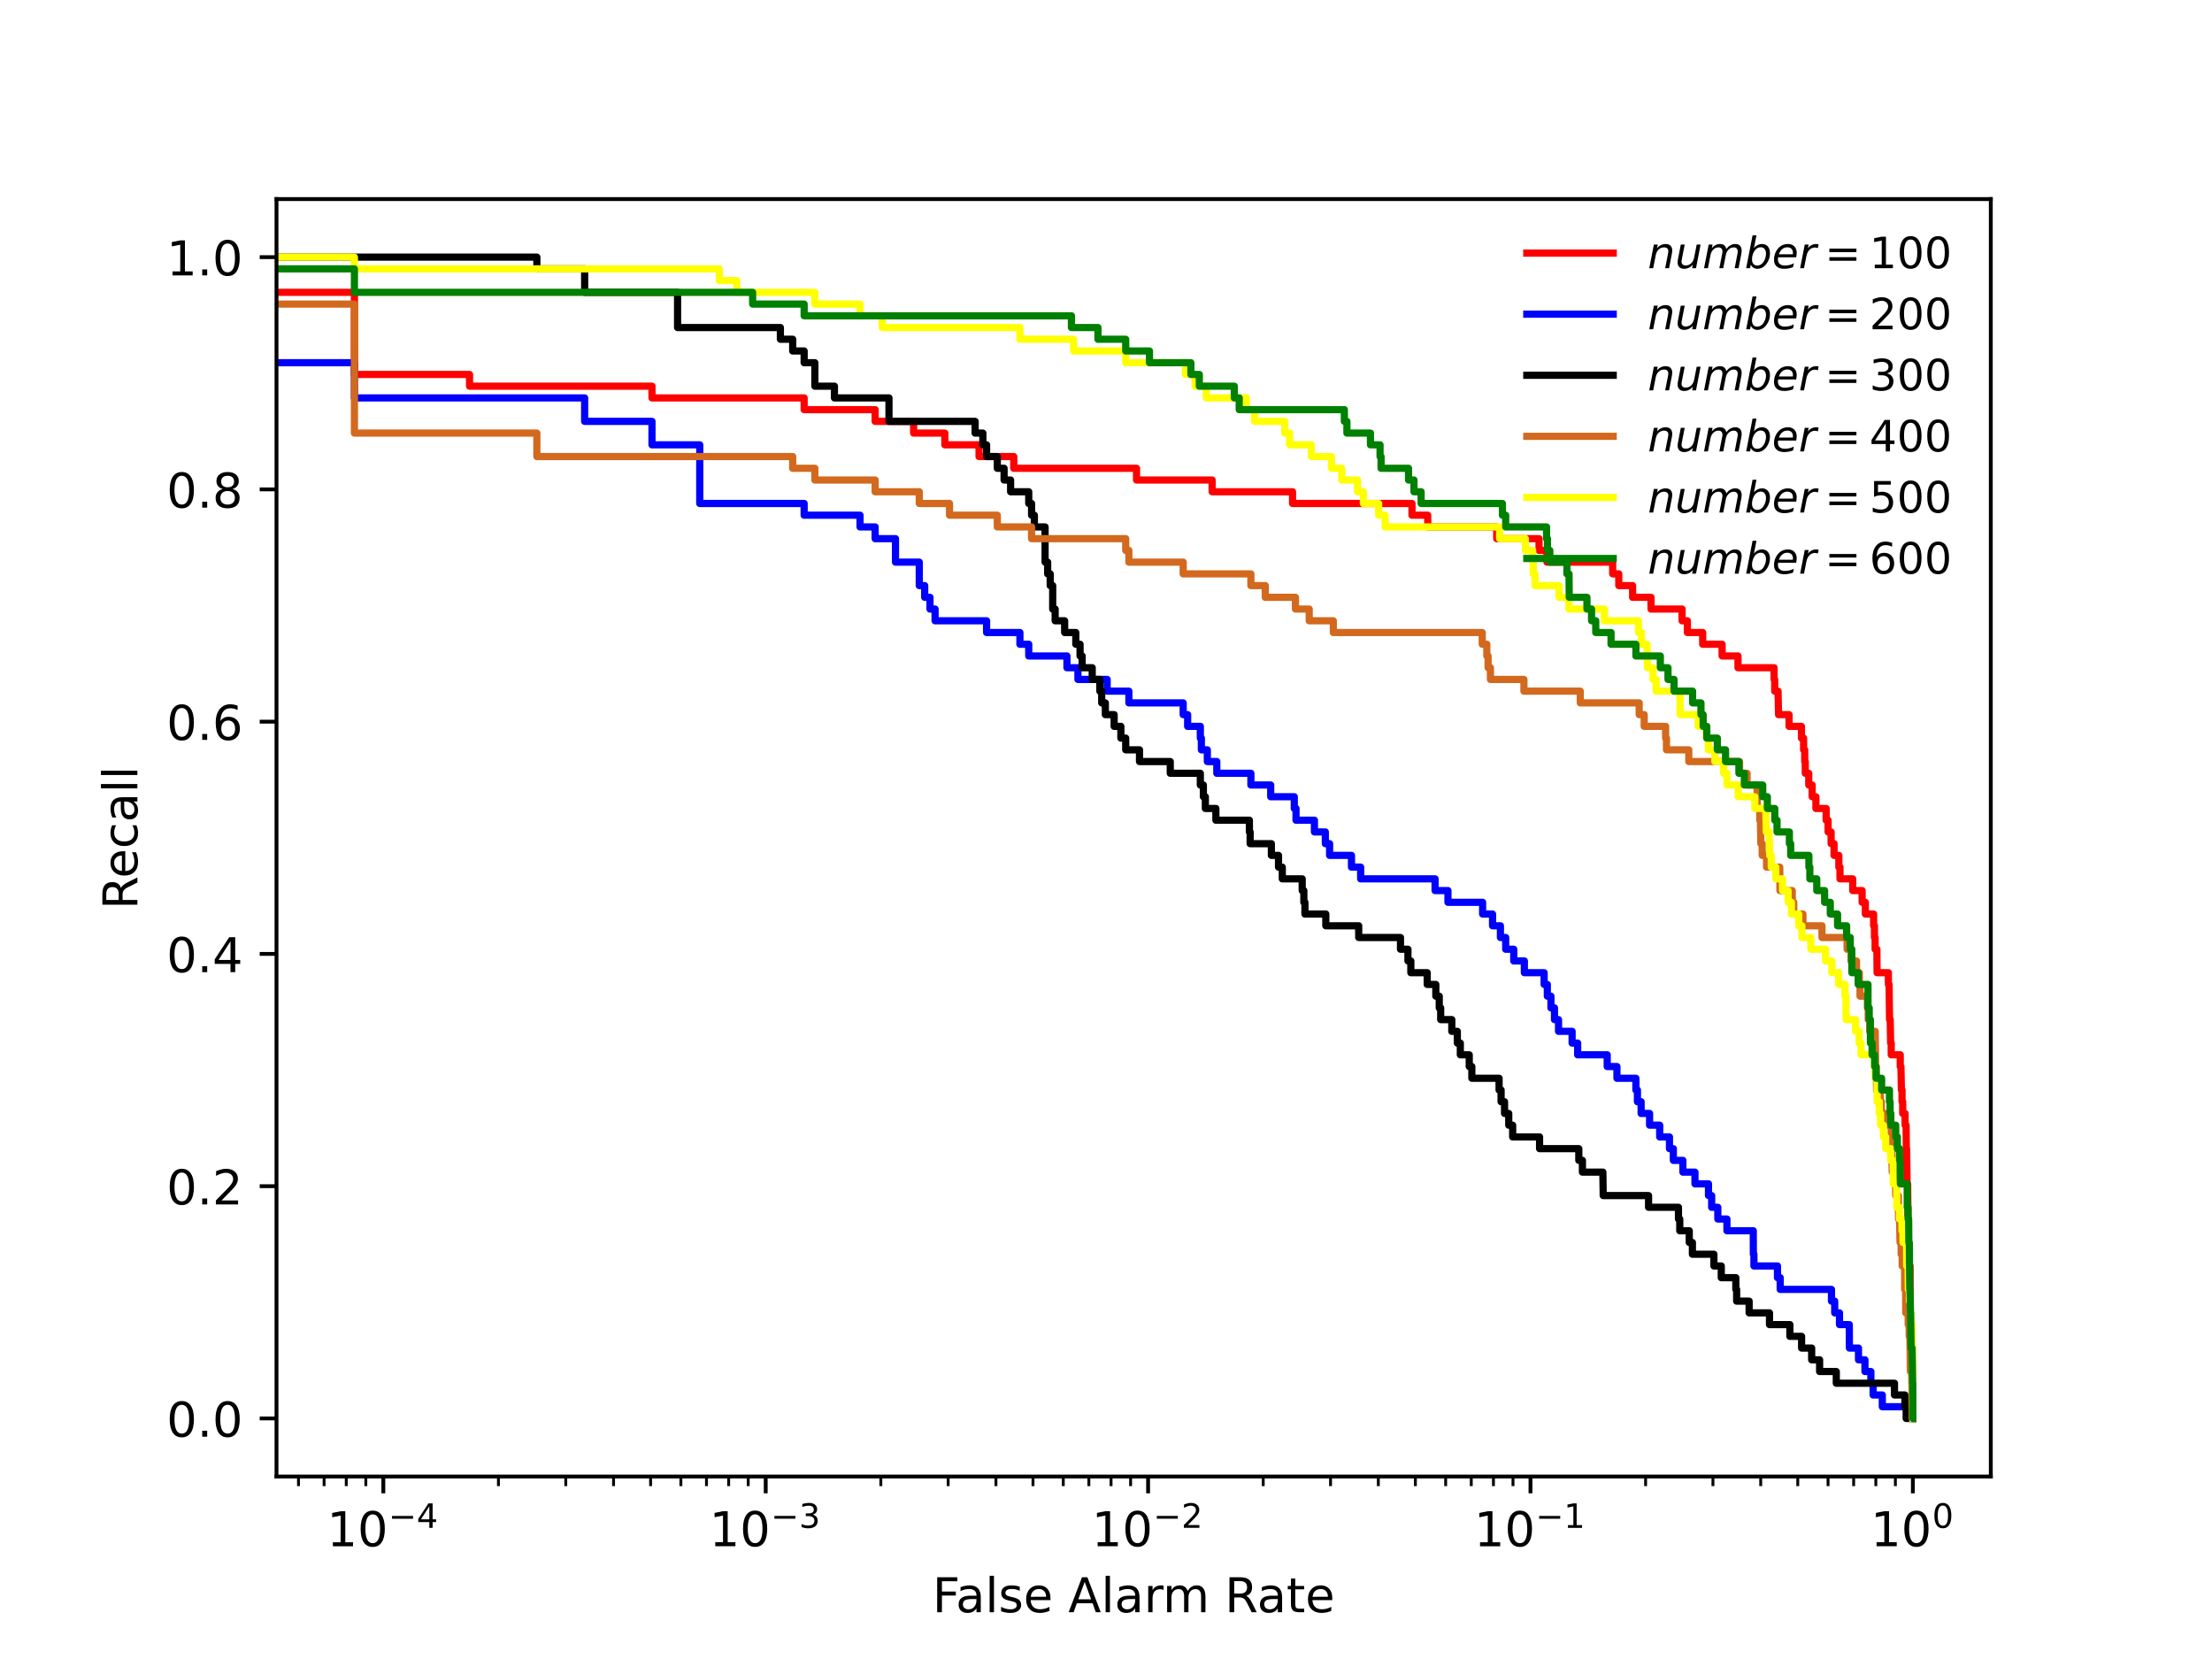 <?xml version="1.0" encoding="utf-8" standalone="no"?>
<!DOCTYPE svg PUBLIC "-//W3C//DTD SVG 1.1//EN"
  "http://www.w3.org/Graphics/SVG/1.1/DTD/svg11.dtd">
<!-- Created with matplotlib (https://matplotlib.org/) -->
<svg height="345.6pt" version="1.1" viewBox="0 0 460.8 345.6" width="460.8pt" xmlns="http://www.w3.org/2000/svg" xmlns:xlink="http://www.w3.org/1999/xlink">
 <defs>
  <style type="text/css">*{stroke-linecap:butt;stroke-linejoin:round;}</style>
 </defs>
 <g id="figure_1">
  <g id="patch_1">
   <path d="M 0 345.6 
L 460.8 345.6 
L 460.8 0 
L 0 0 
z
" style="fill:#ffffff;"/>
  </g>
  <g id="axes_1">
   <g id="patch_2">
    <path d="M 57.6 307.584 
L 414.72 307.584 
L 414.72 41.472 
L 57.6 41.472 
z
" style="fill:#ffffff;"/>
   </g>
   <g id="matplotlib.axis_1">
    <g id="xtick_1">
     <g id="line2d_1">
      <defs>
       <path d="M 0 0 
L 0 3.5 
" id="mc686425216" style="stroke:#000000;stroke-width:0.8;"/>
      </defs>
      <g>
       <use style="stroke:#000000;stroke-width:0.8;" x="79.854" xlink:href="#mc686425216" y="307.584"/>
      </g>
     </g>
     <g id="text_1">
      <!-- $\mathdefault{10^{-4}}$ -->
      <g transform="translate(68.104 322.182)scale(0.1 -0.1)">
       <defs>
        <path d="M 12.406 8.297 
L 28.516 8.297 
L 28.516 63.922 
L 10.984 60.406 
L 10.984 69.391 
L 28.422 72.906 
L 38.281 72.906 
L 38.281 8.297 
L 54.391 8.297 
L 54.391 0 
L 12.406 0 
z
" id="DejaVuSans-49"/>
        <path d="M 31.781 66.406 
Q 24.172 66.406 20.328 58.906 
Q 16.5 51.422 16.5 36.375 
Q 16.5 21.391 20.328 13.891 
Q 24.172 6.391 31.781 6.391 
Q 39.453 6.391 43.281 13.891 
Q 47.125 21.391 47.125 36.375 
Q 47.125 51.422 43.281 58.906 
Q 39.453 66.406 31.781 66.406 
z
M 31.781 74.219 
Q 44.047 74.219 50.516 64.516 
Q 56.984 54.828 56.984 36.375 
Q 56.984 17.969 50.516 8.266 
Q 44.047 -1.422 31.781 -1.422 
Q 19.531 -1.422 13.062 8.266 
Q 6.594 17.969 6.594 36.375 
Q 6.594 54.828 13.062 64.516 
Q 19.531 74.219 31.781 74.219 
z
" id="DejaVuSans-48"/>
        <path d="M 10.594 35.5 
L 73.188 35.5 
L 73.188 27.203 
L 10.594 27.203 
z
" id="DejaVuSans-8722"/>
        <path d="M 37.797 64.312 
L 12.891 25.391 
L 37.797 25.391 
z
M 35.203 72.906 
L 47.609 72.906 
L 47.609 25.391 
L 58.016 25.391 
L 58.016 17.188 
L 47.609 17.188 
L 47.609 0 
L 37.797 0 
L 37.797 17.188 
L 4.891 17.188 
L 4.891 26.703 
z
" id="DejaVuSans-52"/>
       </defs>
       <use transform="translate(0 0.684)" xlink:href="#DejaVuSans-49"/>
       <use transform="translate(63.623 0.684)" xlink:href="#DejaVuSans-48"/>
       <use transform="translate(128.203 38.966)scale(0.7)" xlink:href="#DejaVuSans-8722"/>
       <use transform="translate(186.855 38.966)scale(0.7)" xlink:href="#DejaVuSans-52"/>
      </g>
     </g>
    </g>
    <g id="xtick_2">
     <g id="line2d_2">
      <g>
       <use style="stroke:#000000;stroke-width:0.8;" x="159.512" xlink:href="#mc686425216" y="307.584"/>
      </g>
     </g>
     <g id="text_2">
      <!-- $\mathdefault{10^{-3}}$ -->
      <g transform="translate(147.762 322.182)scale(0.1 -0.1)">
       <defs>
        <path d="M 40.578 39.312 
Q 47.656 37.797 51.625 33 
Q 55.609 28.219 55.609 21.188 
Q 55.609 10.406 48.188 4.484 
Q 40.766 -1.422 27.094 -1.422 
Q 22.516 -1.422 17.656 -0.516 
Q 12.797 0.391 7.625 2.203 
L 7.625 11.719 
Q 11.719 9.328 16.594 8.109 
Q 21.484 6.891 26.812 6.891 
Q 36.078 6.891 40.938 10.547 
Q 45.797 14.203 45.797 21.188 
Q 45.797 27.641 41.281 31.266 
Q 36.766 34.906 28.719 34.906 
L 20.219 34.906 
L 20.219 43.016 
L 29.109 43.016 
Q 36.375 43.016 40.234 45.922 
Q 44.094 48.828 44.094 54.297 
Q 44.094 59.906 40.109 62.906 
Q 36.141 65.922 28.719 65.922 
Q 24.656 65.922 20.016 65.031 
Q 15.375 64.156 9.812 62.312 
L 9.812 71.094 
Q 15.438 72.656 20.344 73.438 
Q 25.25 74.219 29.594 74.219 
Q 40.828 74.219 47.359 69.109 
Q 53.906 64.016 53.906 55.328 
Q 53.906 49.266 50.438 45.094 
Q 46.969 40.922 40.578 39.312 
z
" id="DejaVuSans-51"/>
       </defs>
       <use transform="translate(0 0.766)" xlink:href="#DejaVuSans-49"/>
       <use transform="translate(63.623 0.766)" xlink:href="#DejaVuSans-48"/>
       <use transform="translate(128.203 39.047)scale(0.7)" xlink:href="#DejaVuSans-8722"/>
       <use transform="translate(186.855 39.047)scale(0.7)" xlink:href="#DejaVuSans-51"/>
      </g>
     </g>
    </g>
    <g id="xtick_3">
     <g id="line2d_3">
      <g>
       <use style="stroke:#000000;stroke-width:0.8;" x="239.17" xlink:href="#mc686425216" y="307.584"/>
      </g>
     </g>
     <g id="text_3">
      <!-- $\mathdefault{10^{-2}}$ -->
      <g transform="translate(227.42 322.182)scale(0.1 -0.1)">
       <defs>
        <path d="M 19.188 8.297 
L 53.609 8.297 
L 53.609 0 
L 7.328 0 
L 7.328 8.297 
Q 12.938 14.109 22.625 23.891 
Q 32.328 33.688 34.812 36.531 
Q 39.547 41.844 41.422 45.531 
Q 43.312 49.219 43.312 52.781 
Q 43.312 58.594 39.234 62.25 
Q 35.156 65.922 28.609 65.922 
Q 23.969 65.922 18.812 64.312 
Q 13.672 62.703 7.812 59.422 
L 7.812 69.391 
Q 13.766 71.781 18.938 73 
Q 24.125 74.219 28.422 74.219 
Q 39.75 74.219 46.484 68.547 
Q 53.219 62.891 53.219 53.422 
Q 53.219 48.922 51.531 44.891 
Q 49.859 40.875 45.406 35.406 
Q 44.188 33.984 37.641 27.219 
Q 31.109 20.453 19.188 8.297 
z
" id="DejaVuSans-50"/>
       </defs>
       <use transform="translate(0 0.766)" xlink:href="#DejaVuSans-49"/>
       <use transform="translate(63.623 0.766)" xlink:href="#DejaVuSans-48"/>
       <use transform="translate(128.203 39.047)scale(0.7)" xlink:href="#DejaVuSans-8722"/>
       <use transform="translate(186.855 39.047)scale(0.7)" xlink:href="#DejaVuSans-50"/>
      </g>
     </g>
    </g>
    <g id="xtick_4">
     <g id="line2d_4">
      <g>
       <use style="stroke:#000000;stroke-width:0.8;" x="318.829" xlink:href="#mc686425216" y="307.584"/>
      </g>
     </g>
     <g id="text_4">
      <!-- $\mathdefault{10^{-1}}$ -->
      <g transform="translate(307.079 322.182)scale(0.1 -0.1)">
       <use transform="translate(0 0.684)" xlink:href="#DejaVuSans-49"/>
       <use transform="translate(63.623 0.684)" xlink:href="#DejaVuSans-48"/>
       <use transform="translate(128.203 38.966)scale(0.7)" xlink:href="#DejaVuSans-8722"/>
       <use transform="translate(186.855 38.966)scale(0.7)" xlink:href="#DejaVuSans-49"/>
      </g>
     </g>
    </g>
    <g id="xtick_5">
     <g id="line2d_5">
      <g>
       <use style="stroke:#000000;stroke-width:0.8;" x="398.487" xlink:href="#mc686425216" y="307.584"/>
      </g>
     </g>
     <g id="text_5">
      <!-- $\mathdefault{10^{0}}$ -->
      <g transform="translate(389.687 322.182)scale(0.1 -0.1)">
       <use transform="translate(0 0.766)" xlink:href="#DejaVuSans-49"/>
       <use transform="translate(63.623 0.766)" xlink:href="#DejaVuSans-48"/>
       <use transform="translate(128.203 39.047)scale(0.7)" xlink:href="#DejaVuSans-48"/>
      </g>
     </g>
    </g>
    <g id="xtick_6">
     <g id="line2d_6">
      <defs>
       <path d="M 0 0 
L 0 2 
" id="mfbb02016fc" style="stroke:#000000;stroke-width:0.6;"/>
      </defs>
      <g>
       <use style="stroke:#000000;stroke-width:0.6;" x="62.181" xlink:href="#mfbb02016fc" y="307.584"/>
      </g>
     </g>
    </g>
    <g id="xtick_7">
     <g id="line2d_7">
      <g>
       <use style="stroke:#000000;stroke-width:0.6;" x="67.514" xlink:href="#mfbb02016fc" y="307.584"/>
      </g>
     </g>
    </g>
    <g id="xtick_8">
     <g id="line2d_8">
      <g>
       <use style="stroke:#000000;stroke-width:0.6;" x="72.134" xlink:href="#mfbb02016fc" y="307.584"/>
      </g>
     </g>
    </g>
    <g id="xtick_9">
     <g id="line2d_9">
      <g>
       <use style="stroke:#000000;stroke-width:0.6;" x="76.209" xlink:href="#mfbb02016fc" y="307.584"/>
      </g>
     </g>
    </g>
    <g id="xtick_10">
     <g id="line2d_10">
      <g>
       <use style="stroke:#000000;stroke-width:0.6;" x="103.833" xlink:href="#mfbb02016fc" y="307.584"/>
      </g>
     </g>
    </g>
    <g id="xtick_11">
     <g id="line2d_11">
      <g>
       <use style="stroke:#000000;stroke-width:0.6;" x="117.86" xlink:href="#mfbb02016fc" y="307.584"/>
      </g>
     </g>
    </g>
    <g id="xtick_12">
     <g id="line2d_12">
      <g>
       <use style="stroke:#000000;stroke-width:0.6;" x="127.813" xlink:href="#mfbb02016fc" y="307.584"/>
      </g>
     </g>
    </g>
    <g id="xtick_13">
     <g id="line2d_13">
      <g>
       <use style="stroke:#000000;stroke-width:0.6;" x="135.532" xlink:href="#mfbb02016fc" y="307.584"/>
      </g>
     </g>
    </g>
    <g id="xtick_14">
     <g id="line2d_14">
      <g>
       <use style="stroke:#000000;stroke-width:0.6;" x="141.84" xlink:href="#mfbb02016fc" y="307.584"/>
      </g>
     </g>
    </g>
    <g id="xtick_15">
     <g id="line2d_15">
      <g>
       <use style="stroke:#000000;stroke-width:0.6;" x="147.173" xlink:href="#mfbb02016fc" y="307.584"/>
      </g>
     </g>
    </g>
    <g id="xtick_16">
     <g id="line2d_16">
      <g>
       <use style="stroke:#000000;stroke-width:0.6;" x="151.792" xlink:href="#mfbb02016fc" y="307.584"/>
      </g>
     </g>
    </g>
    <g id="xtick_17">
     <g id="line2d_17">
      <g>
       <use style="stroke:#000000;stroke-width:0.6;" x="155.867" xlink:href="#mfbb02016fc" y="307.584"/>
      </g>
     </g>
    </g>
    <g id="xtick_18">
     <g id="line2d_18">
      <g>
       <use style="stroke:#000000;stroke-width:0.6;" x="183.492" xlink:href="#mfbb02016fc" y="307.584"/>
      </g>
     </g>
    </g>
    <g id="xtick_19">
     <g id="line2d_19">
      <g>
       <use style="stroke:#000000;stroke-width:0.6;" x="197.519" xlink:href="#mfbb02016fc" y="307.584"/>
      </g>
     </g>
    </g>
    <g id="xtick_20">
     <g id="line2d_20">
      <g>
       <use style="stroke:#000000;stroke-width:0.6;" x="207.471" xlink:href="#mfbb02016fc" y="307.584"/>
      </g>
     </g>
    </g>
    <g id="xtick_21">
     <g id="line2d_21">
      <g>
       <use style="stroke:#000000;stroke-width:0.6;" x="215.191" xlink:href="#mfbb02016fc" y="307.584"/>
      </g>
     </g>
    </g>
    <g id="xtick_22">
     <g id="line2d_22">
      <g>
       <use style="stroke:#000000;stroke-width:0.6;" x="221.498" xlink:href="#mfbb02016fc" y="307.584"/>
      </g>
     </g>
    </g>
    <g id="xtick_23">
     <g id="line2d_23">
      <g>
       <use style="stroke:#000000;stroke-width:0.6;" x="226.831" xlink:href="#mfbb02016fc" y="307.584"/>
      </g>
     </g>
    </g>
    <g id="xtick_24">
     <g id="line2d_24">
      <g>
       <use style="stroke:#000000;stroke-width:0.6;" x="231.451" xlink:href="#mfbb02016fc" y="307.584"/>
      </g>
     </g>
    </g>
    <g id="xtick_25">
     <g id="line2d_25">
      <g>
       <use style="stroke:#000000;stroke-width:0.6;" x="235.525" xlink:href="#mfbb02016fc" y="307.584"/>
      </g>
     </g>
    </g>
    <g id="xtick_26">
     <g id="line2d_26">
      <g>
       <use style="stroke:#000000;stroke-width:0.6;" x="263.15" xlink:href="#mfbb02016fc" y="307.584"/>
      </g>
     </g>
    </g>
    <g id="xtick_27">
     <g id="line2d_27">
      <g>
       <use style="stroke:#000000;stroke-width:0.6;" x="277.177" xlink:href="#mfbb02016fc" y="307.584"/>
      </g>
     </g>
    </g>
    <g id="xtick_28">
     <g id="line2d_28">
      <g>
       <use style="stroke:#000000;stroke-width:0.6;" x="287.13" xlink:href="#mfbb02016fc" y="307.584"/>
      </g>
     </g>
    </g>
    <g id="xtick_29">
     <g id="line2d_29">
      <g>
       <use style="stroke:#000000;stroke-width:0.6;" x="294.849" xlink:href="#mfbb02016fc" y="307.584"/>
      </g>
     </g>
    </g>
    <g id="xtick_30">
     <g id="line2d_30">
      <g>
       <use style="stroke:#000000;stroke-width:0.6;" x="301.157" xlink:href="#mfbb02016fc" y="307.584"/>
      </g>
     </g>
    </g>
    <g id="xtick_31">
     <g id="line2d_31">
      <g>
       <use style="stroke:#000000;stroke-width:0.6;" x="306.49" xlink:href="#mfbb02016fc" y="307.584"/>
      </g>
     </g>
    </g>
    <g id="xtick_32">
     <g id="line2d_32">
      <g>
       <use style="stroke:#000000;stroke-width:0.6;" x="311.109" xlink:href="#mfbb02016fc" y="307.584"/>
      </g>
     </g>
    </g>
    <g id="xtick_33">
     <g id="line2d_33">
      <g>
       <use style="stroke:#000000;stroke-width:0.6;" x="315.184" xlink:href="#mfbb02016fc" y="307.584"/>
      </g>
     </g>
    </g>
    <g id="xtick_34">
     <g id="line2d_34">
      <g>
       <use style="stroke:#000000;stroke-width:0.6;" x="342.808" xlink:href="#mfbb02016fc" y="307.584"/>
      </g>
     </g>
    </g>
    <g id="xtick_35">
     <g id="line2d_35">
      <g>
       <use style="stroke:#000000;stroke-width:0.6;" x="356.836" xlink:href="#mfbb02016fc" y="307.584"/>
      </g>
     </g>
    </g>
    <g id="xtick_36">
     <g id="line2d_36">
      <g>
       <use style="stroke:#000000;stroke-width:0.6;" x="366.788" xlink:href="#mfbb02016fc" y="307.584"/>
      </g>
     </g>
    </g>
    <g id="xtick_37">
     <g id="line2d_37">
      <g>
       <use style="stroke:#000000;stroke-width:0.6;" x="374.508" xlink:href="#mfbb02016fc" y="307.584"/>
      </g>
     </g>
    </g>
    <g id="xtick_38">
     <g id="line2d_38">
      <g>
       <use style="stroke:#000000;stroke-width:0.6;" x="380.815" xlink:href="#mfbb02016fc" y="307.584"/>
      </g>
     </g>
    </g>
    <g id="xtick_39">
     <g id="line2d_39">
      <g>
       <use style="stroke:#000000;stroke-width:0.6;" x="386.148" xlink:href="#mfbb02016fc" y="307.584"/>
      </g>
     </g>
    </g>
    <g id="xtick_40">
     <g id="line2d_40">
      <g>
       <use style="stroke:#000000;stroke-width:0.6;" x="390.768" xlink:href="#mfbb02016fc" y="307.584"/>
      </g>
     </g>
    </g>
    <g id="xtick_41">
     <g id="line2d_41">
      <g>
       <use style="stroke:#000000;stroke-width:0.6;" x="394.842" xlink:href="#mfbb02016fc" y="307.584"/>
      </g>
     </g>
    </g>
    <g id="text_6">
     <!-- False Alarm Rate -->
     <g transform="translate(194.254 335.861)scale(0.1 -0.1)">
      <defs>
       <path d="M 9.812 72.906 
L 51.703 72.906 
L 51.703 64.594 
L 19.672 64.594 
L 19.672 43.109 
L 48.578 43.109 
L 48.578 34.812 
L 19.672 34.812 
L 19.672 0 
L 9.812 0 
z
" id="DejaVuSans-70"/>
       <path d="M 34.281 27.484 
Q 23.391 27.484 19.188 25 
Q 14.984 22.516 14.984 16.5 
Q 14.984 11.719 18.141 8.906 
Q 21.297 6.109 26.703 6.109 
Q 34.188 6.109 38.703 11.406 
Q 43.219 16.703 43.219 25.484 
L 43.219 27.484 
z
M 52.203 31.203 
L 52.203 0 
L 43.219 0 
L 43.219 8.297 
Q 40.141 3.328 35.547 0.953 
Q 30.953 -1.422 24.312 -1.422 
Q 15.922 -1.422 10.953 3.297 
Q 6 8.016 6 15.922 
Q 6 25.141 12.172 29.828 
Q 18.359 34.516 30.609 34.516 
L 43.219 34.516 
L 43.219 35.406 
Q 43.219 41.609 39.141 45 
Q 35.062 48.391 27.688 48.391 
Q 23 48.391 18.547 47.266 
Q 14.109 46.141 10.016 43.891 
L 10.016 52.203 
Q 14.938 54.109 19.578 55.047 
Q 24.219 56 28.609 56 
Q 40.484 56 46.344 49.844 
Q 52.203 43.703 52.203 31.203 
z
" id="DejaVuSans-97"/>
       <path d="M 9.422 75.984 
L 18.406 75.984 
L 18.406 0 
L 9.422 0 
z
" id="DejaVuSans-108"/>
       <path d="M 44.281 53.078 
L 44.281 44.578 
Q 40.484 46.531 36.375 47.5 
Q 32.281 48.484 27.875 48.484 
Q 21.188 48.484 17.844 46.438 
Q 14.5 44.391 14.5 40.281 
Q 14.5 37.156 16.891 35.375 
Q 19.281 33.594 26.516 31.984 
L 29.594 31.297 
Q 39.156 29.25 43.188 25.516 
Q 47.219 21.781 47.219 15.094 
Q 47.219 7.469 41.188 3.016 
Q 35.156 -1.422 24.609 -1.422 
Q 20.219 -1.422 15.453 -0.562 
Q 10.688 0.297 5.422 2 
L 5.422 11.281 
Q 10.406 8.688 15.234 7.391 
Q 20.062 6.109 24.812 6.109 
Q 31.156 6.109 34.562 8.281 
Q 37.984 10.453 37.984 14.406 
Q 37.984 18.062 35.516 20.016 
Q 33.062 21.969 24.703 23.781 
L 21.578 24.516 
Q 13.234 26.266 9.516 29.906 
Q 5.812 33.547 5.812 39.891 
Q 5.812 47.609 11.281 51.797 
Q 16.75 56 26.812 56 
Q 31.781 56 36.172 55.266 
Q 40.578 54.547 44.281 53.078 
z
" id="DejaVuSans-115"/>
       <path d="M 56.203 29.594 
L 56.203 25.203 
L 14.891 25.203 
Q 15.484 15.922 20.484 11.062 
Q 25.484 6.203 34.422 6.203 
Q 39.594 6.203 44.453 7.469 
Q 49.312 8.734 54.109 11.281 
L 54.109 2.781 
Q 49.266 0.734 44.188 -0.344 
Q 39.109 -1.422 33.891 -1.422 
Q 20.797 -1.422 13.156 6.188 
Q 5.516 13.812 5.516 26.812 
Q 5.516 40.234 12.766 48.109 
Q 20.016 56 32.328 56 
Q 43.359 56 49.781 48.891 
Q 56.203 41.797 56.203 29.594 
z
M 47.219 32.234 
Q 47.125 39.594 43.094 43.984 
Q 39.062 48.391 32.422 48.391 
Q 24.906 48.391 20.391 44.141 
Q 15.875 39.891 15.188 32.172 
z
" id="DejaVuSans-101"/>
       <path id="DejaVuSans-32"/>
       <path d="M 34.188 63.188 
L 20.797 26.906 
L 47.609 26.906 
z
M 28.609 72.906 
L 39.797 72.906 
L 67.578 0 
L 57.328 0 
L 50.688 18.703 
L 17.828 18.703 
L 11.188 0 
L 0.781 0 
z
" id="DejaVuSans-65"/>
       <path d="M 41.109 46.297 
Q 39.594 47.172 37.812 47.578 
Q 36.031 48 33.891 48 
Q 26.266 48 22.188 43.047 
Q 18.109 38.094 18.109 28.812 
L 18.109 0 
L 9.078 0 
L 9.078 54.688 
L 18.109 54.688 
L 18.109 46.188 
Q 20.953 51.172 25.484 53.578 
Q 30.031 56 36.531 56 
Q 37.453 56 38.578 55.875 
Q 39.703 55.766 41.062 55.516 
z
" id="DejaVuSans-114"/>
       <path d="M 52 44.188 
Q 55.375 50.25 60.062 53.125 
Q 64.75 56 71.094 56 
Q 79.641 56 84.281 50.016 
Q 88.922 44.047 88.922 33.016 
L 88.922 0 
L 79.891 0 
L 79.891 32.719 
Q 79.891 40.578 77.094 44.375 
Q 74.312 48.188 68.609 48.188 
Q 61.625 48.188 57.562 43.547 
Q 53.516 38.922 53.516 30.906 
L 53.516 0 
L 44.484 0 
L 44.484 32.719 
Q 44.484 40.625 41.703 44.406 
Q 38.922 48.188 33.109 48.188 
Q 26.219 48.188 22.156 43.531 
Q 18.109 38.875 18.109 30.906 
L 18.109 0 
L 9.078 0 
L 9.078 54.688 
L 18.109 54.688 
L 18.109 46.188 
Q 21.188 51.219 25.484 53.609 
Q 29.781 56 35.688 56 
Q 41.656 56 45.828 52.969 
Q 50 49.953 52 44.188 
z
" id="DejaVuSans-109"/>
       <path d="M 44.391 34.188 
Q 47.562 33.109 50.562 29.594 
Q 53.562 26.078 56.594 19.922 
L 66.609 0 
L 56 0 
L 46.688 18.703 
Q 43.062 26.031 39.672 28.422 
Q 36.281 30.812 30.422 30.812 
L 19.672 30.812 
L 19.672 0 
L 9.812 0 
L 9.812 72.906 
L 32.078 72.906 
Q 44.578 72.906 50.734 67.672 
Q 56.891 62.453 56.891 51.906 
Q 56.891 45.016 53.688 40.469 
Q 50.484 35.938 44.391 34.188 
z
M 19.672 64.797 
L 19.672 38.922 
L 32.078 38.922 
Q 39.203 38.922 42.844 42.219 
Q 46.484 45.516 46.484 51.906 
Q 46.484 58.297 42.844 61.547 
Q 39.203 64.797 32.078 64.797 
z
" id="DejaVuSans-82"/>
       <path d="M 18.312 70.219 
L 18.312 54.688 
L 36.812 54.688 
L 36.812 47.703 
L 18.312 47.703 
L 18.312 18.016 
Q 18.312 11.328 20.141 9.422 
Q 21.969 7.516 27.594 7.516 
L 36.812 7.516 
L 36.812 0 
L 27.594 0 
Q 17.188 0 13.234 3.875 
Q 9.281 7.766 9.281 18.016 
L 9.281 47.703 
L 2.688 47.703 
L 2.688 54.688 
L 9.281 54.688 
L 9.281 70.219 
z
" id="DejaVuSans-116"/>
      </defs>
      <use xlink:href="#DejaVuSans-70"/>
      <use x="48.395" xlink:href="#DejaVuSans-97"/>
      <use x="109.674" xlink:href="#DejaVuSans-108"/>
      <use x="137.457" xlink:href="#DejaVuSans-115"/>
      <use x="189.557" xlink:href="#DejaVuSans-101"/>
      <use x="251.08" xlink:href="#DejaVuSans-32"/>
      <use x="282.867" xlink:href="#DejaVuSans-65"/>
      <use x="351.275" xlink:href="#DejaVuSans-108"/>
      <use x="379.059" xlink:href="#DejaVuSans-97"/>
      <use x="440.338" xlink:href="#DejaVuSans-114"/>
      <use x="479.701" xlink:href="#DejaVuSans-109"/>
      <use x="577.113" xlink:href="#DejaVuSans-32"/>
      <use x="608.9" xlink:href="#DejaVuSans-82"/>
      <use x="676.133" xlink:href="#DejaVuSans-97"/>
      <use x="737.412" xlink:href="#DejaVuSans-116"/>
      <use x="776.621" xlink:href="#DejaVuSans-101"/>
     </g>
    </g>
   </g>
   <g id="matplotlib.axis_2">
    <g id="ytick_1">
     <g id="line2d_42">
      <defs>
       <path d="M 0 0 
L -3.5 0 
" id="m6ccfa21cb1" style="stroke:#000000;stroke-width:0.8;"/>
      </defs>
      <g>
       <use style="stroke:#000000;stroke-width:0.8;" x="57.6" xlink:href="#m6ccfa21cb1" y="295.488"/>
      </g>
     </g>
     <g id="text_7">
      <!-- 0.0 -->
      <g transform="translate(34.697 299.287)scale(0.1 -0.1)">
       <defs>
        <path d="M 10.688 12.406 
L 21 12.406 
L 21 0 
L 10.688 0 
z
" id="DejaVuSans-46"/>
       </defs>
       <use xlink:href="#DejaVuSans-48"/>
       <use x="63.623" xlink:href="#DejaVuSans-46"/>
       <use x="95.41" xlink:href="#DejaVuSans-48"/>
      </g>
     </g>
    </g>
    <g id="ytick_2">
     <g id="line2d_43">
      <g>
       <use style="stroke:#000000;stroke-width:0.8;" x="57.6" xlink:href="#m6ccfa21cb1" y="247.104"/>
      </g>
     </g>
     <g id="text_8">
      <!-- 0.2 -->
      <g transform="translate(34.697 250.903)scale(0.1 -0.1)">
       <use xlink:href="#DejaVuSans-48"/>
       <use x="63.623" xlink:href="#DejaVuSans-46"/>
       <use x="95.41" xlink:href="#DejaVuSans-50"/>
      </g>
     </g>
    </g>
    <g id="ytick_3">
     <g id="line2d_44">
      <g>
       <use style="stroke:#000000;stroke-width:0.8;" x="57.6" xlink:href="#m6ccfa21cb1" y="198.72"/>
      </g>
     </g>
     <g id="text_9">
      <!-- 0.4 -->
      <g transform="translate(34.697 202.519)scale(0.1 -0.1)">
       <use xlink:href="#DejaVuSans-48"/>
       <use x="63.623" xlink:href="#DejaVuSans-46"/>
       <use x="95.41" xlink:href="#DejaVuSans-52"/>
      </g>
     </g>
    </g>
    <g id="ytick_4">
     <g id="line2d_45">
      <g>
       <use style="stroke:#000000;stroke-width:0.8;" x="57.6" xlink:href="#m6ccfa21cb1" y="150.336"/>
      </g>
     </g>
     <g id="text_10">
      <!-- 0.6 -->
      <g transform="translate(34.697 154.135)scale(0.1 -0.1)">
       <defs>
        <path d="M 33.016 40.375 
Q 26.375 40.375 22.484 35.828 
Q 18.609 31.297 18.609 23.391 
Q 18.609 15.531 22.484 10.953 
Q 26.375 6.391 33.016 6.391 
Q 39.656 6.391 43.531 10.953 
Q 47.406 15.531 47.406 23.391 
Q 47.406 31.297 43.531 35.828 
Q 39.656 40.375 33.016 40.375 
z
M 52.594 71.297 
L 52.594 62.312 
Q 48.875 64.062 45.094 64.984 
Q 41.312 65.922 37.594 65.922 
Q 27.828 65.922 22.672 59.328 
Q 17.531 52.734 16.797 39.406 
Q 19.672 43.656 24.016 45.922 
Q 28.375 48.188 33.594 48.188 
Q 44.578 48.188 50.953 41.516 
Q 57.328 34.859 57.328 23.391 
Q 57.328 12.156 50.688 5.359 
Q 44.047 -1.422 33.016 -1.422 
Q 20.359 -1.422 13.672 8.266 
Q 6.984 17.969 6.984 36.375 
Q 6.984 53.656 15.188 63.938 
Q 23.391 74.219 37.203 74.219 
Q 40.922 74.219 44.703 73.484 
Q 48.484 72.75 52.594 71.297 
z
" id="DejaVuSans-54"/>
       </defs>
       <use xlink:href="#DejaVuSans-48"/>
       <use x="63.623" xlink:href="#DejaVuSans-46"/>
       <use x="95.41" xlink:href="#DejaVuSans-54"/>
      </g>
     </g>
    </g>
    <g id="ytick_5">
     <g id="line2d_46">
      <g>
       <use style="stroke:#000000;stroke-width:0.8;" x="57.6" xlink:href="#m6ccfa21cb1" y="101.952"/>
      </g>
     </g>
     <g id="text_11">
      <!-- 0.8 -->
      <g transform="translate(34.697 105.751)scale(0.1 -0.1)">
       <defs>
        <path d="M 31.781 34.625 
Q 24.75 34.625 20.719 30.859 
Q 16.703 27.094 16.703 20.516 
Q 16.703 13.922 20.719 10.156 
Q 24.75 6.391 31.781 6.391 
Q 38.812 6.391 42.859 10.172 
Q 46.922 13.969 46.922 20.516 
Q 46.922 27.094 42.891 30.859 
Q 38.875 34.625 31.781 34.625 
z
M 21.922 38.812 
Q 15.578 40.375 12.031 44.719 
Q 8.5 49.078 8.5 55.328 
Q 8.5 64.062 14.719 69.141 
Q 20.953 74.219 31.781 74.219 
Q 42.672 74.219 48.875 69.141 
Q 55.078 64.062 55.078 55.328 
Q 55.078 49.078 51.531 44.719 
Q 48 40.375 41.703 38.812 
Q 48.828 37.156 52.797 32.312 
Q 56.781 27.484 56.781 20.516 
Q 56.781 9.906 50.312 4.234 
Q 43.844 -1.422 31.781 -1.422 
Q 19.734 -1.422 13.25 4.234 
Q 6.781 9.906 6.781 20.516 
Q 6.781 27.484 10.781 32.312 
Q 14.797 37.156 21.922 38.812 
z
M 18.312 54.391 
Q 18.312 48.734 21.844 45.562 
Q 25.391 42.391 31.781 42.391 
Q 38.141 42.391 41.719 45.562 
Q 45.312 48.734 45.312 54.391 
Q 45.312 60.062 41.719 63.234 
Q 38.141 66.406 31.781 66.406 
Q 25.391 66.406 21.844 63.234 
Q 18.312 60.062 18.312 54.391 
z
" id="DejaVuSans-56"/>
       </defs>
       <use xlink:href="#DejaVuSans-48"/>
       <use x="63.623" xlink:href="#DejaVuSans-46"/>
       <use x="95.41" xlink:href="#DejaVuSans-56"/>
      </g>
     </g>
    </g>
    <g id="ytick_6">
     <g id="line2d_47">
      <g>
       <use style="stroke:#000000;stroke-width:0.8;" x="57.6" xlink:href="#m6ccfa21cb1" y="53.568"/>
      </g>
     </g>
     <g id="text_12">
      <!-- 1.0 -->
      <g transform="translate(34.697 57.367)scale(0.1 -0.1)">
       <use xlink:href="#DejaVuSans-49"/>
       <use x="63.623" xlink:href="#DejaVuSans-46"/>
       <use x="95.41" xlink:href="#DejaVuSans-48"/>
      </g>
     </g>
    </g>
    <g id="text_13">
     <!-- Recall -->
     <g transform="translate(28.617 189.445)rotate(-90)scale(0.1 -0.1)">
      <defs>
       <path d="M 48.781 52.594 
L 48.781 44.188 
Q 44.969 46.297 41.141 47.344 
Q 37.312 48.391 33.406 48.391 
Q 24.656 48.391 19.812 42.844 
Q 14.984 37.312 14.984 27.297 
Q 14.984 17.281 19.812 11.734 
Q 24.656 6.203 33.406 6.203 
Q 37.312 6.203 41.141 7.25 
Q 44.969 8.297 48.781 10.406 
L 48.781 2.094 
Q 45.016 0.344 40.984 -0.531 
Q 36.969 -1.422 32.422 -1.422 
Q 20.062 -1.422 12.781 6.344 
Q 5.516 14.109 5.516 27.297 
Q 5.516 40.672 12.859 48.328 
Q 20.219 56 33.016 56 
Q 37.156 56 41.109 55.141 
Q 45.062 54.297 48.781 52.594 
z
" id="DejaVuSans-99"/>
      </defs>
      <use xlink:href="#DejaVuSans-82"/>
      <use x="64.982" xlink:href="#DejaVuSans-101"/>
      <use x="126.506" xlink:href="#DejaVuSans-99"/>
      <use x="181.486" xlink:href="#DejaVuSans-97"/>
      <use x="242.766" xlink:href="#DejaVuSans-108"/>
      <use x="270.549" xlink:href="#DejaVuSans-108"/>
     </g>
    </g>
   </g>
   <g id="line2d_48">
    <path clip-path="url(#p49a47b1d20)" d="M -1 60.899 
L 73.833 60.899 
L 73.833 78.004 
L 97.812 78.004 
L 97.812 80.448 
L 135.819 80.448 
L 135.819 82.892 
L 167.518 82.892 
L 167.518 85.335 
L 182.306 85.335 
L 182.306 87.779 
L 190.325 87.779 
L 190.325 90.223 
L 196.831 90.223 
L 196.831 92.666 
L 203.952 92.666 
L 203.952 95.11 
L 211.186 95.11 
L 211.186 97.553 
L 236.76 97.553 
L 236.76 99.997 
L 252.51 99.997 
L 252.51 102.441 
L 269.26 102.441 
L 269.26 104.884 
L 294.142 104.884 
L 294.142 107.328 
L 297.423 107.328 
L 297.423 109.772 
L 311.79 109.772 
L 311.79 112.215 
L 320.611 112.215 
L 320.611 114.659 
L 322.255 114.659 
L 322.255 117.103 
L 335.947 117.103 
L 335.947 119.546 
L 337.217 119.546 
L 337.217 121.99 
L 340.101 121.99 
L 340.101 124.433 
L 343.935 124.433 
L 343.935 126.877 
L 350.409 126.877 
L 350.409 129.321 
L 351.511 129.321 
L 351.511 131.764 
L 354.704 131.764 
L 354.704 134.208 
L 358.746 134.208 
L 358.746 136.652 
L 362.057 136.652 
L 362.057 139.095 
L 369.577 139.095 
L 369.577 141.539 
L 369.704 141.539 
L 369.704 143.983 
L 370.398 143.983 
L 370.503 148.87 
L 372.69 148.87 
L 372.69 151.313 
L 375.27 151.313 
L 375.27 153.757 
L 375.722 153.757 
L 375.722 156.201 
L 375.957 156.201 
L 375.957 158.644 
L 376.073 158.644 
L 376.073 161.088 
L 376.799 161.088 
L 376.799 163.532 
L 377.505 163.532 
L 377.505 165.975 
L 378.285 165.975 
L 378.285 168.419 
L 380.418 168.419 
L 380.418 170.863 
L 380.822 170.863 
L 380.822 173.306 
L 381.455 173.306 
L 381.455 175.75 
L 382.068 175.75 
L 382.068 178.193 
L 383.063 178.193 
L 383.063 180.637 
L 383.303 180.637 
L 383.303 183.081 
L 385.954 183.081 
L 385.954 185.524 
L 387.914 185.524 
L 387.914 187.968 
L 388.59 187.968 
L 388.59 190.412 
L 390.307 190.412 
L 390.307 192.855 
L 390.484 192.855 
L 390.484 195.299 
L 390.619 195.299 
L 390.619 197.743 
L 390.989 197.743 
L 391.029 202.63 
L 393.388 202.63 
L 393.388 205.073 
L 393.536 205.073 
L 393.623 212.404 
L 393.767 212.404 
L 393.853 217.292 
L 393.979 217.292 
L 393.979 219.735 
L 395.858 219.735 
L 395.858 222.179 
L 395.999 222.179 
L 396.099 227.066 
L 396.229 227.066 
L 396.229 229.51 
L 396.369 229.51 
L 396.369 231.953 
L 396.863 231.953 
L 396.863 234.397 
L 397.075 234.397 
L 397.124 239.284 
L 397.187 239.284 
L 397.28 246.615 
L 397.398 246.615 
L 397.491 256.39 
L 397.538 256.39 
L 397.64 263.721 
L 397.889 263.721 
L 397.933 275.939 
L 398.004 275.939 
L 398.004 278.383 
L 398.172 278.383 
L 398.277 283.27 
L 398.356 283.27 
L 398.467 293.044 
L 398.479 293.044 
L 398.479 295.488 
L 398.487 295.488 
" style="fill:none;stroke:#ff0000;stroke-linecap:square;stroke-width:1.5;"/>
   </g>
   <g id="line2d_49">
    <path clip-path="url(#p49a47b1d20)" d="M -1 75.561 
L 73.833 75.561 
L 73.833 82.892 
L 121.792 82.892 
L 121.792 87.779 
L 135.819 87.779 
L 135.819 92.666 
L 145.771 92.666 
L 145.771 104.884 
L 167.518 104.884 
L 167.518 107.328 
L 179.159 107.328 
L 179.159 109.772 
L 182.306 109.772 
L 182.306 112.215 
L 186.547 112.215 
L 186.547 117.103 
L 191.498 117.103 
L 191.498 121.99 
L 192.632 121.99 
L 192.632 124.433 
L 193.731 124.433 
L 193.731 126.877 
L 194.795 126.877 
L 194.795 129.321 
L 205.525 129.321 
L 205.525 131.764 
L 212.467 131.764 
L 212.467 134.208 
L 214.305 134.208 
L 214.305 136.652 
L 222.262 136.652 
L 222.262 139.095 
L 224.554 139.095 
L 224.554 141.539 
L 230.639 141.539 
L 230.639 143.983 
L 235.165 143.983 
L 235.165 146.426 
L 246.478 146.426 
L 246.478 148.87 
L 247.407 148.87 
L 247.407 151.313 
L 250.052 151.313 
L 250.052 153.757 
L 250.264 153.757 
L 250.264 156.201 
L 251.507 156.201 
L 251.507 158.644 
L 253.484 158.644 
L 253.484 161.088 
L 260.583 161.088 
L 260.583 163.532 
L 264.71 163.532 
L 264.71 165.975 
L 269.624 165.975 
L 269.624 168.419 
L 269.983 168.419 
L 269.983 170.863 
L 273.819 170.863 
L 273.819 173.306 
L 276.092 173.306 
L 276.092 175.75 
L 276.98 175.75 
L 276.98 178.193 
L 281.538 178.193 
L 281.538 180.637 
L 283.449 180.637 
L 283.449 183.081 
L 298.953 183.081 
L 298.953 185.524 
L 301.635 185.524 
L 301.635 187.968 
L 308.854 187.968 
L 308.854 190.412 
L 310.924 190.412 
L 310.924 192.855 
L 312.565 192.855 
L 312.565 195.299 
L 313.662 195.299 
L 313.662 197.743 
L 315.342 197.743 
L 315.342 200.186 
L 317.553 200.186 
L 317.553 202.63 
L 321.671 202.63 
L 321.671 205.073 
L 322.334 205.073 
L 322.334 207.517 
L 323.088 207.517 
L 323.088 209.961 
L 323.825 209.961 
L 323.825 212.404 
L 324.67 212.404 
L 324.67 214.848 
L 327.498 214.848 
L 327.498 217.292 
L 328.655 217.292 
L 328.655 219.735 
L 334.812 219.735 
L 334.812 222.179 
L 336.839 222.179 
L 336.839 224.623 
L 340.785 224.623 
L 340.785 227.066 
L 341.107 227.066 
L 341.107 229.51 
L 341.877 229.51 
L 341.877 231.953 
L 343.638 231.953 
L 343.638 234.397 
L 345.744 234.397 
L 345.744 236.841 
L 347.779 236.841 
L 347.779 239.284 
L 348.588 239.284 
L 348.588 241.728 
L 350.572 241.728 
L 350.572 244.172 
L 353.091 244.172 
L 353.091 246.615 
L 355.91 246.615 
L 355.91 249.059 
L 356.57 249.059 
L 356.57 251.503 
L 357.854 251.503 
L 357.854 253.946 
L 359.749 253.946 
L 359.749 256.39 
L 365.239 256.39 
L 365.255 261.277 
L 365.376 261.277 
L 365.376 263.721 
L 370.28 263.721 
L 370.28 266.164 
L 370.847 266.164 
L 370.847 268.608 
L 381.527 268.608 
L 381.527 271.052 
L 382.204 271.052 
L 382.204 273.495 
L 383.199 273.495 
L 383.199 275.939 
L 385.24 275.939 
L 385.266 280.826 
L 387.156 280.826 
L 387.156 283.27 
L 388.501 283.27 
L 388.501 285.713 
L 389.739 285.713 
L 389.739 288.157 
L 390.204 288.157 
L 390.204 290.601 
L 392.119 290.601 
L 392.119 293.044 
L 397.857 293.044 
L 397.857 295.488 
L 398.487 295.488 
L 398.487 295.488 
" style="fill:none;stroke:#0000ff;stroke-linecap:square;stroke-width:1.5;"/>
   </g>
   <g id="line2d_50">
    <path clip-path="url(#p49a47b1d20)" d="M -1 53.568 
L 111.839 53.568 
L 111.839 56.012 
L 121.792 56.012 
L 121.792 60.899 
L 141.152 60.899 
L 141.152 68.23 
L 162.568 68.23 
L 162.568 70.673 
L 165.131 70.673 
L 165.131 73.117 
L 167.518 73.117 
L 167.518 75.561 
L 169.751 75.561 
L 169.751 80.448 
L 173.826 80.448 
L 173.826 82.892 
L 185.19 82.892 
L 185.19 87.779 
L 203.138 87.779 
L 203.138 90.223 
L 204.748 90.223 
L 204.748 92.666 
L 205.525 92.666 
L 205.525 95.11 
L 207.758 95.11 
L 207.758 97.553 
L 209.17 97.553 
L 209.17 99.997 
L 210.527 99.997 
L 210.527 102.441 
L 214.305 102.441 
L 214.305 104.884 
L 214.896 104.884 
L 214.896 107.328 
L 215.477 107.328 
L 215.477 109.772 
L 217.71 109.772 
L 217.71 117.103 
L 218.247 117.103 
L 218.247 119.546 
L 218.775 119.546 
L 218.775 121.99 
L 219.295 121.99 
L 219.295 126.877 
L 219.807 126.877 
L 219.807 129.321 
L 221.785 129.321 
L 221.785 131.764 
L 224.108 131.764 
L 224.108 134.208 
L 224.995 134.208 
L 224.995 136.652 
L 225.43 136.652 
L 225.43 139.095 
L 227.527 139.095 
L 227.527 141.539 
L 229.118 141.539 
L 229.118 143.983 
L 229.505 143.983 
L 229.505 146.426 
L 230.265 146.426 
L 230.265 148.87 
L 232.096 148.87 
L 232.096 151.313 
L 233.494 151.313 
L 233.494 153.757 
L 234.506 153.757 
L 234.506 156.201 
L 237.378 156.201 
L 237.378 158.644 
L 243.787 158.644 
L 243.787 161.088 
L 250.052 161.088 
L 250.052 163.532 
L 250.683 163.532 
L 250.683 165.975 
L 251.097 165.975 
L 251.097 168.419 
L 253.291 168.419 
L 253.291 170.863 
L 260.269 170.863 
L 260.269 173.306 
L 260.426 173.306 
L 260.426 175.75 
L 264.849 175.75 
L 264.849 178.193 
L 266.338 178.193 
L 266.338 180.637 
L 267.125 180.637 
L 267.125 183.081 
L 271.271 183.081 
L 271.271 185.524 
L 271.615 185.524 
L 271.615 187.968 
L 271.841 187.968 
L 271.841 190.412 
L 276.191 190.412 
L 276.191 192.855 
L 283.043 192.855 
L 283.043 195.299 
L 291.746 195.299 
L 291.746 197.743 
L 293.301 197.743 
L 293.301 200.186 
L 293.903 200.186 
L 293.903 202.63 
L 297.314 202.63 
L 297.314 205.073 
L 299.108 205.073 
L 299.108 207.517 
L 299.82 207.517 
L 299.82 209.961 
L 300.121 209.961 
L 300.121 212.404 
L 302.438 212.404 
L 302.438 214.848 
L 303.586 214.848 
L 303.586 217.292 
L 304.212 217.292 
L 304.212 219.735 
L 306.069 219.735 
L 306.069 222.179 
L 306.611 222.179 
L 306.611 224.623 
L 312.285 224.623 
L 312.285 227.066 
L 312.704 227.066 
L 312.704 229.51 
L 313.425 229.51 
L 313.425 231.953 
L 313.527 231.953 
L 314.298 231.953 
L 314.298 234.397 
L 315.116 234.397 
L 315.116 236.841 
L 320.721 236.841 
L 320.721 239.284 
L 328.894 239.284 
L 328.894 241.728 
L 329.647 241.728 
L 329.647 244.172 
L 333.903 244.172 
L 333.978 249.059 
L 343.425 249.059 
L 343.425 251.503 
L 349.654 251.503 
L 349.654 253.946 
L 349.927 253.946 
L 349.927 256.39 
L 351.904 256.39 
L 351.904 258.833 
L 352.557 258.833 
L 352.557 261.277 
L 357.036 261.277 
L 357.036 263.721 
L 358.571 263.721 
L 358.571 266.164 
L 361.605 266.164 
L 361.605 268.608 
L 361.773 268.608 
L 361.773 271.052 
L 364.377 271.052 
L 364.377 273.495 
L 368.618 273.495 
L 368.618 275.939 
L 372.862 275.939 
L 372.862 278.383 
L 375.304 278.383 
L 375.304 280.826 
L 377.403 280.826 
L 377.403 283.27 
L 379.058 283.27 
L 379.058 285.713 
L 382.532 285.713 
L 382.532 288.157 
L 394.655 288.157 
L 394.655 290.601 
L 396.826 290.601 
L 396.826 293.044 
L 397.096 293.044 
L 397.096 295.488 
L 398.487 295.488 
L 398.487 295.488 
" style="fill:none;stroke:#000000;stroke-linecap:square;stroke-width:1.5;"/>
   </g>
   <g id="line2d_51">
    <path clip-path="url(#p49a47b1d20)" d="M -1 63.343 
L 73.833 63.343 
L 73.833 90.223 
L 111.839 90.223 
L 111.839 95.11 
L 165.131 95.11 
L 165.131 97.553 
L 169.751 97.553 
L 169.751 99.997 
L 182.306 99.997 
L 182.306 102.441 
L 191.498 102.441 
L 191.498 104.884 
L 197.805 104.884 
L 197.805 107.328 
L 207.758 107.328 
L 207.758 109.772 
L 214.896 109.772 
L 214.896 112.215 
L 234.506 112.215 
L 234.506 114.659 
L 235.165 114.659 
L 235.165 117.103 
L 246.478 117.103 
L 246.478 119.546 
L 260.583 119.546 
L 260.583 121.99 
L 263.58 121.99 
L 263.58 124.433 
L 269.864 124.433 
L 269.864 126.877 
L 272.734 126.877 
L 272.734 129.321 
L 277.751 129.321 
L 277.751 131.764 
L 308.776 131.764 
L 308.776 134.208 
L 309.735 134.208 
L 309.735 136.652 
L 309.999 136.652 
L 309.999 139.095 
L 310.483 139.095 
L 310.483 141.539 
L 317.462 141.539 
L 317.462 143.983 
L 329.197 143.983 
L 329.197 146.426 
L 341.472 146.426 
L 341.472 148.87 
L 342.514 148.87 
L 342.514 151.313 
L 346.977 151.313 
L 346.977 153.757 
L 347.157 153.757 
L 347.157 156.201 
L 351.804 156.201 
L 351.804 158.644 
L 362.381 158.644 
L 362.381 161.088 
L 363.954 161.088 
L 363.954 163.532 
L 366.021 163.532 
L 366.088 168.419 
L 366.596 168.419 
L 366.596 170.863 
L 366.727 170.863 
L 366.814 175.75 
L 367.096 175.75 
L 367.096 178.193 
L 368.006 178.193 
L 368.006 180.637 
L 370.756 180.637 
L 370.789 185.524 
L 373.364 185.524 
L 373.364 187.968 
L 373.43 187.968 
L 373.675 187.968 
L 373.675 190.412 
L 375.587 190.412 
L 375.587 192.855 
L 379.554 192.855 
L 379.554 195.299 
L 384.781 195.299 
L 384.781 197.743 
L 385.593 197.743 
L 385.593 200.186 
L 386.746 200.186 
L 386.746 202.63 
L 387.333 202.63 
L 387.333 205.073 
L 387.477 205.073 
L 387.477 207.517 
L 389.021 207.517 
L 389.021 209.961 
L 389.185 209.961 
L 389.185 212.404 
L 389.48 212.404 
L 389.48 214.848 
L 389.488 214.848 
L 390.645 214.848 
L 390.739 222.179 
L 390.848 222.179 
L 390.928 227.066 
L 391.683 227.066 
L 391.683 229.51 
L 391.919 229.51 
L 391.919 231.953 
L 391.972 231.953 
L 392.824 231.953 
L 392.824 234.397 
L 393.959 234.397 
L 394.059 239.284 
L 394.075 239.284 
L 394.181 244.172 
L 394.823 244.172 
L 394.91 249.059 
L 395.47 249.059 
L 395.495 253.946 
L 395.704 253.946 
L 395.811 258.833 
L 396.046 258.833 
L 396.046 261.277 
L 396.26 261.277 
L 396.26 263.721 
L 396.762 263.721 
L 396.78 268.608 
L 396.978 268.608 
L 397.002 273.495 
L 397.508 273.495 
L 397.508 275.939 
L 397.717 275.939 
L 397.717 278.383 
L 397.86 278.383 
L 397.969 285.713 
L 398.236 285.713 
L 398.336 293.044 
L 398.35 293.044 
L 398.35 295.488 
L 398.487 295.488 
L 398.487 295.488 
" style="fill:none;stroke:#d2691e;stroke-linecap:square;stroke-width:1.5;"/>
   </g>
   <g id="line2d_52">
    <path clip-path="url(#p49a47b1d20)" d="M -1 53.568 
L 73.833 53.568 
L 73.833 56.012 
L 149.846 56.012 
L 149.846 58.455 
L 153.491 58.455 
L 153.491 60.899 
L 169.751 60.899 
L 169.751 63.343 
L 179.159 63.343 
L 179.159 65.786 
L 183.778 65.786 
L 183.778 68.23 
L 212.467 68.23 
L 212.467 70.673 
L 223.655 70.673 
L 223.655 73.117 
L 234.506 73.117 
L 234.506 75.561 
L 246.945 75.561 
L 246.945 78.004 
L 248.974 78.004 
L 248.974 80.448 
L 251.303 80.448 
L 251.303 82.892 
L 259.631 82.892 
L 259.631 85.335 
L 261.357 85.335 
L 261.357 87.779 
L 267.639 87.779 
L 267.639 90.223 
L 268.646 90.223 
L 268.646 92.666 
L 273.172 92.666 
L 273.172 95.11 
L 277.368 95.11 
L 277.368 97.553 
L 279.516 97.553 
L 279.516 99.997 
L 282.797 99.997 
L 282.797 102.441 
L 284.011 102.441 
L 284.011 104.884 
L 287.199 104.884 
L 287.199 107.328 
L 288.551 107.328 
L 288.551 109.772 
L 312.39 109.772 
L 312.39 112.215 
L 317.763 112.215 
L 317.763 114.659 
L 319.288 114.659 
L 319.288 117.103 
L 319.403 117.103 
L 319.403 119.546 
L 319.772 119.546 
L 319.772 121.99 
L 324.768 121.99 
L 324.768 124.433 
L 326.835 124.433 
L 326.835 126.877 
L 334.221 126.877 
L 334.221 129.321 
L 341.321 129.321 
L 341.321 131.764 
L 341.937 131.764 
L 341.937 134.208 
L 343.109 134.208 
L 343.196 139.095 
L 344.355 139.095 
L 344.355 141.539 
L 345.002 141.539 
L 345.002 143.983 
L 349.974 143.983 
L 349.986 148.87 
L 353.764 148.87 
L 353.764 151.313 
L 355.479 151.313 
L 355.479 153.757 
L 355.88 153.757 
L 355.88 156.201 
L 357.247 156.201 
L 357.247 158.644 
L 359.056 158.644 
L 359.056 161.088 
L 359.758 161.088 
L 359.758 163.532 
L 362.099 163.532 
L 362.099 165.975 
L 365.557 165.975 
L 365.557 168.419 
L 367.844 168.419 
L 367.95 173.306 
L 368.549 173.306 
L 368.659 178.193 
L 368.988 178.193 
L 368.988 180.637 
L 369.937 180.637 
L 369.937 183.081 
L 371.335 183.081 
L 371.335 185.524 
L 372.488 185.524 
L 372.488 187.968 
L 373.183 187.968 
L 373.183 190.412 
L 374.713 190.412 
L 374.713 192.855 
L 375.36 192.855 
L 375.36 195.299 
L 377.232 195.299 
L 377.232 197.743 
L 380.295 197.743 
L 380.295 200.186 
L 380.305 200.186 
L 381.607 200.186 
L 381.607 202.63 
L 383.045 202.63 
L 383.045 205.073 
L 384.347 205.073 
L 384.347 207.517 
L 384.543 207.517 
L 384.578 212.404 
L 386.562 212.404 
L 386.562 214.848 
L 387.297 214.848 
L 387.297 217.292 
L 387.692 217.292 
L 387.692 219.735 
L 390.491 219.735 
L 390.491 222.179 
L 390.648 222.179 
L 390.648 224.623 
L 391.015 224.623 
L 391.061 229.51 
L 391.495 229.51 
L 391.495 231.953 
L 391.764 231.953 
L 391.764 234.397 
L 392.349 234.397 
L 392.349 236.841 
L 392.824 236.841 
L 392.824 239.284 
L 393.857 239.284 
L 393.857 241.728 
L 394.391 241.728 
L 394.404 246.615 
L 395.106 246.615 
L 395.151 251.503 
L 395.691 251.503 
L 395.691 253.946 
L 396.217 253.946 
L 396.217 256.39 
L 396.43 256.39 
L 396.43 258.833 
L 397.172 258.833 
L 397.196 263.721 
L 397.496 263.721 
L 397.541 268.608 
L 397.774 268.608 
L 397.774 271.052 
L 397.96 271.052 
L 397.96 273.495 
L 397.978 273.495 
L 398.125 273.495 
L 398.125 275.939 
L 398.292 275.939 
L 398.359 280.826 
L 398.432 280.826 
L 398.487 295.488 
L 398.487 295.488 
" style="fill:none;stroke:#ffff00;stroke-linecap:square;stroke-width:1.5;"/>
   </g>
   <g id="line2d_53">
    <path clip-path="url(#p49a47b1d20)" d="M -1 56.012 
L 73.833 56.012 
L 73.833 60.899 
L 156.788 60.899 
L 156.788 63.343 
L 167.518 63.343 
L 167.518 65.786 
L 223.197 65.786 
L 223.197 68.23 
L 228.727 68.23 
L 228.727 70.673 
L 234.506 70.673 
L 234.506 73.117 
L 239.457 73.117 
L 239.457 75.561 
L 248.087 75.561 
L 248.087 78.004 
L 249.839 78.004 
L 249.839 80.448 
L 257.129 80.448 
L 257.129 82.892 
L 258.152 82.892 
L 258.152 85.335 
L 280.055 85.335 
L 280.055 87.779 
L 280.586 87.779 
L 280.586 90.223 
L 285.49 90.223 
L 285.49 92.666 
L 287.488 92.666 
L 287.488 95.11 
L 287.703 95.11 
L 287.703 97.553 
L 293.422 97.553 
L 293.422 99.997 
L 294.554 99.997 
L 294.554 102.441 
L 296.046 102.441 
L 296.046 104.884 
L 312.981 104.884 
L 312.981 107.328 
L 313.662 107.328 
L 313.662 109.772 
L 322.176 109.772 
L 322.176 112.215 
L 322.36 112.215 
L 322.36 114.659 
L 322.855 114.659 
L 322.855 117.103 
L 326.417 117.103 
L 326.417 119.546 
L 326.858 119.546 
L 326.904 124.433 
L 330.591 124.433 
L 330.591 126.877 
L 331.55 126.877 
L 331.55 129.321 
L 332.424 129.321 
L 332.424 131.764 
L 335.609 131.764 
L 335.609 134.208 
L 340.785 134.208 
L 340.785 136.652 
L 345.877 136.652 
L 345.877 139.095 
L 347.476 139.095 
L 347.476 141.539 
L 348.735 141.539 
L 348.735 143.983 
L 352.601 143.983 
L 352.601 146.426 
L 354.342 146.426 
L 354.342 148.87 
L 354.797 148.87 
L 354.797 151.313 
L 355.559 151.313 
L 355.559 153.757 
L 357.751 153.757 
L 357.751 156.201 
L 359.463 156.201 
L 359.463 158.644 
L 362.249 158.644 
L 362.249 161.088 
L 363.382 161.088 
L 363.382 163.532 
L 367.211 163.532 
L 367.211 165.975 
L 368.174 165.975 
L 368.174 168.419 
L 369.717 168.419 
L 369.717 170.863 
L 370.188 170.863 
L 370.188 173.306 
L 372.764 173.306 
L 372.764 175.75 
L 373.032 175.75 
L 373.032 178.193 
L 376.826 178.193 
L 376.826 180.637 
L 377.022 180.637 
L 377.022 183.081 
L 378.462 183.081 
L 378.462 185.524 
L 380.098 185.524 
L 380.098 187.968 
L 381.284 187.968 
L 381.284 190.412 
L 382.799 190.412 
L 382.799 192.855 
L 384.69 192.855 
L 384.69 195.299 
L 385.445 195.299 
L 385.445 197.743 
L 385.555 197.743 
L 385.765 197.743 
L 385.782 202.63 
L 387.095 202.63 
L 387.095 205.073 
L 389.139 205.073 
L 389.139 209.961 
L 389.389 209.961 
L 389.389 212.404 
L 389.631 212.404 
L 389.642 217.292 
L 389.986 217.292 
L 389.986 219.735 
L 390.524 219.735 
L 390.524 222.179 
L 390.816 222.179 
L 390.816 224.623 
L 391.979 224.623 
L 391.979 227.066 
L 393.61 227.066 
L 393.61 229.51 
L 393.74 229.51 
L 393.74 231.953 
L 393.896 231.953 
L 393.896 234.397 
L 394.917 234.397 
L 394.917 236.841 
L 395.257 236.841 
L 395.257 239.284 
L 395.301 239.284 
L 395.713 239.284 
L 395.713 241.728 
L 395.792 241.728 
L 395.827 241.728 
L 395.883 246.615 
L 397.302 246.615 
L 397.314 251.503 
L 397.485 251.503 
L 397.485 253.946 
L 397.607 253.946 
L 397.643 258.833 
L 397.744 258.833 
L 397.842 268.608 
L 397.892 268.608 
L 397.987 273.495 
L 398.007 273.495 
L 398.116 280.826 
L 398.318 280.826 
L 398.429 288.157 
L 398.476 288.157 
L 398.481 295.488 
L 398.487 295.488 
" style="fill:none;stroke:#008000;stroke-linecap:square;stroke-width:1.5;"/>
   </g>
   <g id="patch_3">
    <path d="M 57.6 307.584 
L 57.6 41.472 
" style="fill:none;stroke:#000000;stroke-linecap:square;stroke-linejoin:miter;stroke-width:0.8;"/>
   </g>
   <g id="patch_4">
    <path d="M 414.72 307.584 
L 414.72 41.472 
" style="fill:none;stroke:#000000;stroke-linecap:square;stroke-linejoin:miter;stroke-width:0.8;"/>
   </g>
   <g id="patch_5">
    <path d="M 57.6 307.584 
L 414.72 307.584 
" style="fill:none;stroke:#000000;stroke-linecap:square;stroke-linejoin:miter;stroke-width:0.8;"/>
   </g>
   <g id="patch_6">
    <path d="M 57.6 41.472 
L 414.72 41.472 
" style="fill:none;stroke:#000000;stroke-linecap:square;stroke-linejoin:miter;stroke-width:0.8;"/>
   </g>
   <g id="legend_1">
    <g id="line2d_54">
     <path d="M 318.06 52.722 
L 336.06 52.722 
" style="fill:none;stroke:#ff0000;stroke-linecap:square;stroke-width:1.5;"/>
    </g>
    <g id="line2d_55"/>
    <g id="text_14">
     <!-- $number=100$ -->
     <g transform="translate(343.26 55.872)scale(0.09 -0.09)">
      <defs>
       <path d="M 55.719 33.016 
L 49.312 0 
L 40.281 0 
L 46.688 32.672 
Q 47.125 34.969 47.359 36.719 
Q 47.609 38.484 47.609 39.5 
Q 47.609 43.609 45.016 45.891 
Q 42.438 48.188 37.797 48.188 
Q 30.562 48.188 25.344 43.375 
Q 20.125 38.578 18.5 30.328 
L 12.5 0 
L 3.516 0 
L 14.109 54.688 
L 23.094 54.688 
L 21.297 46.094 
Q 25.047 50.828 30.312 53.406 
Q 35.594 56 41.406 56 
Q 48.641 56 52.609 52.094 
Q 56.594 48.188 56.594 41.109 
Q 56.594 39.359 56.375 37.359 
Q 56.156 35.359 55.719 33.016 
z
" id="DejaVuSans-Oblique-110"/>
       <path d="M 6.688 21.688 
L 13.094 54.688 
L 22.125 54.688 
L 15.719 22.016 
Q 15.234 19.625 15.016 17.922 
Q 14.797 16.219 14.797 15.094 
Q 14.797 10.938 17.328 8.656 
Q 19.875 6.391 24.516 6.391 
Q 31.734 6.391 37 11.266 
Q 42.281 16.156 43.891 24.422 
L 49.906 54.688 
L 58.891 54.688 
L 48.297 0 
L 39.312 0 
L 41.109 8.594 
Q 37.312 3.812 32.062 1.188 
Q 26.812 -1.422 20.906 -1.422 
Q 13.719 -1.422 9.719 2.516 
Q 5.719 6.453 5.719 13.484 
Q 5.719 14.938 5.953 17.141 
Q 6.203 19.344 6.688 21.688 
z
" id="DejaVuSans-Oblique-117"/>
       <path d="M 89.797 33.016 
L 83.406 0 
L 74.422 0 
L 80.719 32.719 
Q 81.109 34.812 81.297 36.328 
Q 81.5 37.844 81.5 38.922 
Q 81.5 43.312 79.047 45.75 
Q 76.609 48.188 72.219 48.188 
Q 65.672 48.188 60.547 43.281 
Q 55.422 38.375 53.906 30.516 
L 47.906 0 
L 38.922 0 
L 45.312 32.719 
Q 45.703 34.516 45.891 36.047 
Q 46.094 37.594 46.094 38.812 
Q 46.094 43.266 43.656 45.719 
Q 41.219 48.188 36.922 48.188 
Q 30.281 48.188 25.141 43.281 
Q 20.016 38.375 18.5 30.516 
L 12.5 0 
L 3.516 0 
L 14.203 54.688 
L 23.188 54.688 
L 21.484 46.188 
Q 25.141 50.984 30.047 53.484 
Q 34.969 56 40.578 56 
Q 46.531 56 50.359 52.875 
Q 54.203 49.75 54.984 44.188 
Q 59.078 49.953 64.469 52.969 
Q 69.875 56 75.875 56 
Q 82.906 56 86.734 51.953 
Q 90.578 47.906 90.578 40.484 
Q 90.578 38.875 90.375 36.938 
Q 90.188 35.016 89.797 33.016 
z
" id="DejaVuSans-Oblique-109"/>
       <path d="M 49.516 33.406 
Q 49.516 40.484 46.266 44.484 
Q 43.016 48.484 37.312 48.484 
Q 33.156 48.484 29.516 46.453 
Q 25.875 44.438 23.188 40.578 
Q 20.359 36.531 18.719 31.172 
Q 17.094 25.828 17.094 20.516 
Q 17.094 13.766 20.281 9.938 
Q 23.484 6.109 29.109 6.109 
Q 33.344 6.109 36.953 8.078 
Q 40.578 10.062 43.312 13.922 
Q 46.094 17.922 47.797 23.234 
Q 49.516 28.562 49.516 33.406 
z
M 21.578 46.391 
Q 24.906 50.875 29.906 53.438 
Q 34.906 56 40.375 56 
Q 48.781 56 53.734 50.328 
Q 58.688 44.672 58.688 35.016 
Q 58.688 27.094 55.781 19.672 
Q 52.875 12.25 47.516 6.5 
Q 44 2.688 39.406 0.625 
Q 34.812 -1.422 29.781 -1.422 
Q 24.469 -1.422 20.562 1.016 
Q 16.656 3.469 14.203 8.297 
L 12.594 0 
L 3.609 0 
L 18.406 75.984 
L 27.391 75.984 
z
" id="DejaVuSans-Oblique-98"/>
       <path d="M 48.094 32.234 
Q 48.25 33.016 48.312 33.844 
Q 48.391 34.672 48.391 35.5 
Q 48.391 41.453 44.891 44.922 
Q 41.406 48.391 35.406 48.391 
Q 28.719 48.391 23.578 44.156 
Q 18.453 39.938 15.828 32.172 
z
M 55.906 25.203 
L 14.109 25.203 
Q 13.812 23.344 13.719 22.266 
Q 13.625 21.188 13.625 20.406 
Q 13.625 13.625 17.797 9.906 
Q 21.969 6.203 29.594 6.203 
Q 35.453 6.203 40.672 7.516 
Q 45.906 8.844 50.391 11.375 
L 48.688 2.484 
Q 43.844 0.531 38.688 -0.438 
Q 33.547 -1.422 28.219 -1.422 
Q 16.844 -1.422 10.719 4.016 
Q 4.594 9.469 4.594 19.484 
Q 4.594 28.031 7.641 35.375 
Q 10.688 42.719 16.609 48.484 
Q 20.406 52.094 25.656 54.047 
Q 30.906 56 36.812 56 
Q 46.094 56 51.578 50.438 
Q 57.078 44.875 57.078 35.5 
Q 57.078 33.25 56.781 30.688 
Q 56.5 28.125 55.906 25.203 
z
" id="DejaVuSans-Oblique-101"/>
       <path d="M 44.578 46.391 
Q 43.219 47.125 41.453 47.516 
Q 39.703 47.906 37.703 47.906 
Q 30.516 47.906 25.141 42.453 
Q 19.781 37.016 18.016 27.875 
L 12.5 0 
L 3.516 0 
L 14.203 54.688 
L 23.188 54.688 
L 21.484 46.188 
Q 25.047 50.922 30 53.453 
Q 34.969 56 40.578 56 
Q 42.047 56 43.453 55.828 
Q 44.875 55.672 46.297 55.281 
z
" id="DejaVuSans-Oblique-114"/>
       <path d="M 10.594 45.406 
L 73.188 45.406 
L 73.188 37.203 
L 10.594 37.203 
z
M 10.594 25.484 
L 73.188 25.484 
L 73.188 17.188 
L 10.594 17.188 
z
" id="DejaVuSans-61"/>
      </defs>
      <use transform="translate(0 0.016)" xlink:href="#DejaVuSans-Oblique-110"/>
      <use transform="translate(63.379 0.016)" xlink:href="#DejaVuSans-Oblique-117"/>
      <use transform="translate(126.758 0.016)" xlink:href="#DejaVuSans-Oblique-109"/>
      <use transform="translate(224.17 0.016)" xlink:href="#DejaVuSans-Oblique-98"/>
      <use transform="translate(287.646 0.016)" xlink:href="#DejaVuSans-Oblique-101"/>
      <use transform="translate(349.17 0.016)" xlink:href="#DejaVuSans-Oblique-114"/>
      <use transform="translate(409.766 0.016)" xlink:href="#DejaVuSans-61"/>
      <use transform="translate(513.037 0.016)" xlink:href="#DejaVuSans-49"/>
      <use transform="translate(576.66 0.016)" xlink:href="#DejaVuSans-48"/>
      <use transform="translate(640.283 0.016)" xlink:href="#DejaVuSans-48"/>
     </g>
    </g>
    <g id="line2d_56">
     <path d="M 318.06 65.447 
L 336.06 65.447 
" style="fill:none;stroke:#0000ff;stroke-linecap:square;stroke-width:1.5;"/>
    </g>
    <g id="line2d_57"/>
    <g id="text_15">
     <!-- $number=200$ -->
     <g transform="translate(343.26 68.597)scale(0.09 -0.09)">
      <use transform="translate(0 0.016)" xlink:href="#DejaVuSans-Oblique-110"/>
      <use transform="translate(63.379 0.016)" xlink:href="#DejaVuSans-Oblique-117"/>
      <use transform="translate(126.758 0.016)" xlink:href="#DejaVuSans-Oblique-109"/>
      <use transform="translate(224.17 0.016)" xlink:href="#DejaVuSans-Oblique-98"/>
      <use transform="translate(287.646 0.016)" xlink:href="#DejaVuSans-Oblique-101"/>
      <use transform="translate(349.17 0.016)" xlink:href="#DejaVuSans-Oblique-114"/>
      <use transform="translate(409.766 0.016)" xlink:href="#DejaVuSans-61"/>
      <use transform="translate(513.037 0.016)" xlink:href="#DejaVuSans-50"/>
      <use transform="translate(576.66 0.016)" xlink:href="#DejaVuSans-48"/>
      <use transform="translate(640.283 0.016)" xlink:href="#DejaVuSans-48"/>
     </g>
    </g>
    <g id="line2d_58">
     <path d="M 318.06 78.172 
L 336.06 78.172 
" style="fill:none;stroke:#000000;stroke-linecap:square;stroke-width:1.5;"/>
    </g>
    <g id="line2d_59"/>
    <g id="text_16">
     <!-- $number=300$ -->
     <g transform="translate(343.26 81.322)scale(0.09 -0.09)">
      <use transform="translate(0 0.016)" xlink:href="#DejaVuSans-Oblique-110"/>
      <use transform="translate(63.379 0.016)" xlink:href="#DejaVuSans-Oblique-117"/>
      <use transform="translate(126.758 0.016)" xlink:href="#DejaVuSans-Oblique-109"/>
      <use transform="translate(224.17 0.016)" xlink:href="#DejaVuSans-Oblique-98"/>
      <use transform="translate(287.646 0.016)" xlink:href="#DejaVuSans-Oblique-101"/>
      <use transform="translate(349.17 0.016)" xlink:href="#DejaVuSans-Oblique-114"/>
      <use transform="translate(409.766 0.016)" xlink:href="#DejaVuSans-61"/>
      <use transform="translate(513.037 0.016)" xlink:href="#DejaVuSans-51"/>
      <use transform="translate(576.66 0.016)" xlink:href="#DejaVuSans-48"/>
      <use transform="translate(640.283 0.016)" xlink:href="#DejaVuSans-48"/>
     </g>
    </g>
    <g id="line2d_60">
     <path d="M 318.06 90.897 
L 336.06 90.897 
" style="fill:none;stroke:#d2691e;stroke-linecap:square;stroke-width:1.5;"/>
    </g>
    <g id="line2d_61"/>
    <g id="text_17">
     <!-- $number=400$ -->
     <g transform="translate(343.26 94.047)scale(0.09 -0.09)">
      <use transform="translate(0 0.016)" xlink:href="#DejaVuSans-Oblique-110"/>
      <use transform="translate(63.379 0.016)" xlink:href="#DejaVuSans-Oblique-117"/>
      <use transform="translate(126.758 0.016)" xlink:href="#DejaVuSans-Oblique-109"/>
      <use transform="translate(224.17 0.016)" xlink:href="#DejaVuSans-Oblique-98"/>
      <use transform="translate(287.646 0.016)" xlink:href="#DejaVuSans-Oblique-101"/>
      <use transform="translate(349.17 0.016)" xlink:href="#DejaVuSans-Oblique-114"/>
      <use transform="translate(409.766 0.016)" xlink:href="#DejaVuSans-61"/>
      <use transform="translate(513.037 0.016)" xlink:href="#DejaVuSans-52"/>
      <use transform="translate(576.66 0.016)" xlink:href="#DejaVuSans-48"/>
      <use transform="translate(640.283 0.016)" xlink:href="#DejaVuSans-48"/>
     </g>
    </g>
    <g id="line2d_62">
     <path d="M 318.06 103.623 
L 336.06 103.623 
" style="fill:none;stroke:#ffff00;stroke-linecap:square;stroke-width:1.5;"/>
    </g>
    <g id="line2d_63"/>
    <g id="text_18">
     <!-- $number=500$ -->
     <g transform="translate(343.26 106.773)scale(0.09 -0.09)">
      <defs>
       <path d="M 10.797 72.906 
L 49.516 72.906 
L 49.516 64.594 
L 19.828 64.594 
L 19.828 46.734 
Q 21.969 47.469 24.109 47.828 
Q 26.266 48.188 28.422 48.188 
Q 40.625 48.188 47.75 41.5 
Q 54.891 34.812 54.891 23.391 
Q 54.891 11.625 47.562 5.094 
Q 40.234 -1.422 26.906 -1.422 
Q 22.312 -1.422 17.547 -0.641 
Q 12.797 0.141 7.719 1.703 
L 7.719 11.625 
Q 12.109 9.234 16.797 8.062 
Q 21.484 6.891 26.703 6.891 
Q 35.156 6.891 40.078 11.328 
Q 45.016 15.766 45.016 23.391 
Q 45.016 31 40.078 35.438 
Q 35.156 39.891 26.703 39.891 
Q 22.75 39.891 18.812 39.016 
Q 14.891 38.141 10.797 36.281 
z
" id="DejaVuSans-53"/>
      </defs>
      <use transform="translate(0 0.016)" xlink:href="#DejaVuSans-Oblique-110"/>
      <use transform="translate(63.379 0.016)" xlink:href="#DejaVuSans-Oblique-117"/>
      <use transform="translate(126.758 0.016)" xlink:href="#DejaVuSans-Oblique-109"/>
      <use transform="translate(224.17 0.016)" xlink:href="#DejaVuSans-Oblique-98"/>
      <use transform="translate(287.646 0.016)" xlink:href="#DejaVuSans-Oblique-101"/>
      <use transform="translate(349.17 0.016)" xlink:href="#DejaVuSans-Oblique-114"/>
      <use transform="translate(409.766 0.016)" xlink:href="#DejaVuSans-61"/>
      <use transform="translate(513.037 0.016)" xlink:href="#DejaVuSans-53"/>
      <use transform="translate(576.66 0.016)" xlink:href="#DejaVuSans-48"/>
      <use transform="translate(640.283 0.016)" xlink:href="#DejaVuSans-48"/>
     </g>
    </g>
    <g id="line2d_64">
     <path d="M 318.06 116.348 
L 336.06 116.348 
" style="fill:none;stroke:#008000;stroke-linecap:square;stroke-width:1.5;"/>
    </g>
    <g id="line2d_65"/>
    <g id="text_19">
     <!-- $number=600$ -->
     <g transform="translate(343.26 119.498)scale(0.09 -0.09)">
      <use transform="translate(0 0.016)" xlink:href="#DejaVuSans-Oblique-110"/>
      <use transform="translate(63.379 0.016)" xlink:href="#DejaVuSans-Oblique-117"/>
      <use transform="translate(126.758 0.016)" xlink:href="#DejaVuSans-Oblique-109"/>
      <use transform="translate(224.17 0.016)" xlink:href="#DejaVuSans-Oblique-98"/>
      <use transform="translate(287.646 0.016)" xlink:href="#DejaVuSans-Oblique-101"/>
      <use transform="translate(349.17 0.016)" xlink:href="#DejaVuSans-Oblique-114"/>
      <use transform="translate(409.766 0.016)" xlink:href="#DejaVuSans-61"/>
      <use transform="translate(513.037 0.016)" xlink:href="#DejaVuSans-54"/>
      <use transform="translate(576.66 0.016)" xlink:href="#DejaVuSans-48"/>
      <use transform="translate(640.283 0.016)" xlink:href="#DejaVuSans-48"/>
     </g>
    </g>
   </g>
  </g>
 </g>
 <defs>
  <clipPath id="p49a47b1d20">
   <rect height="266.112" width="357.12" x="57.6" y="41.472"/>
  </clipPath>
 </defs>
</svg>
